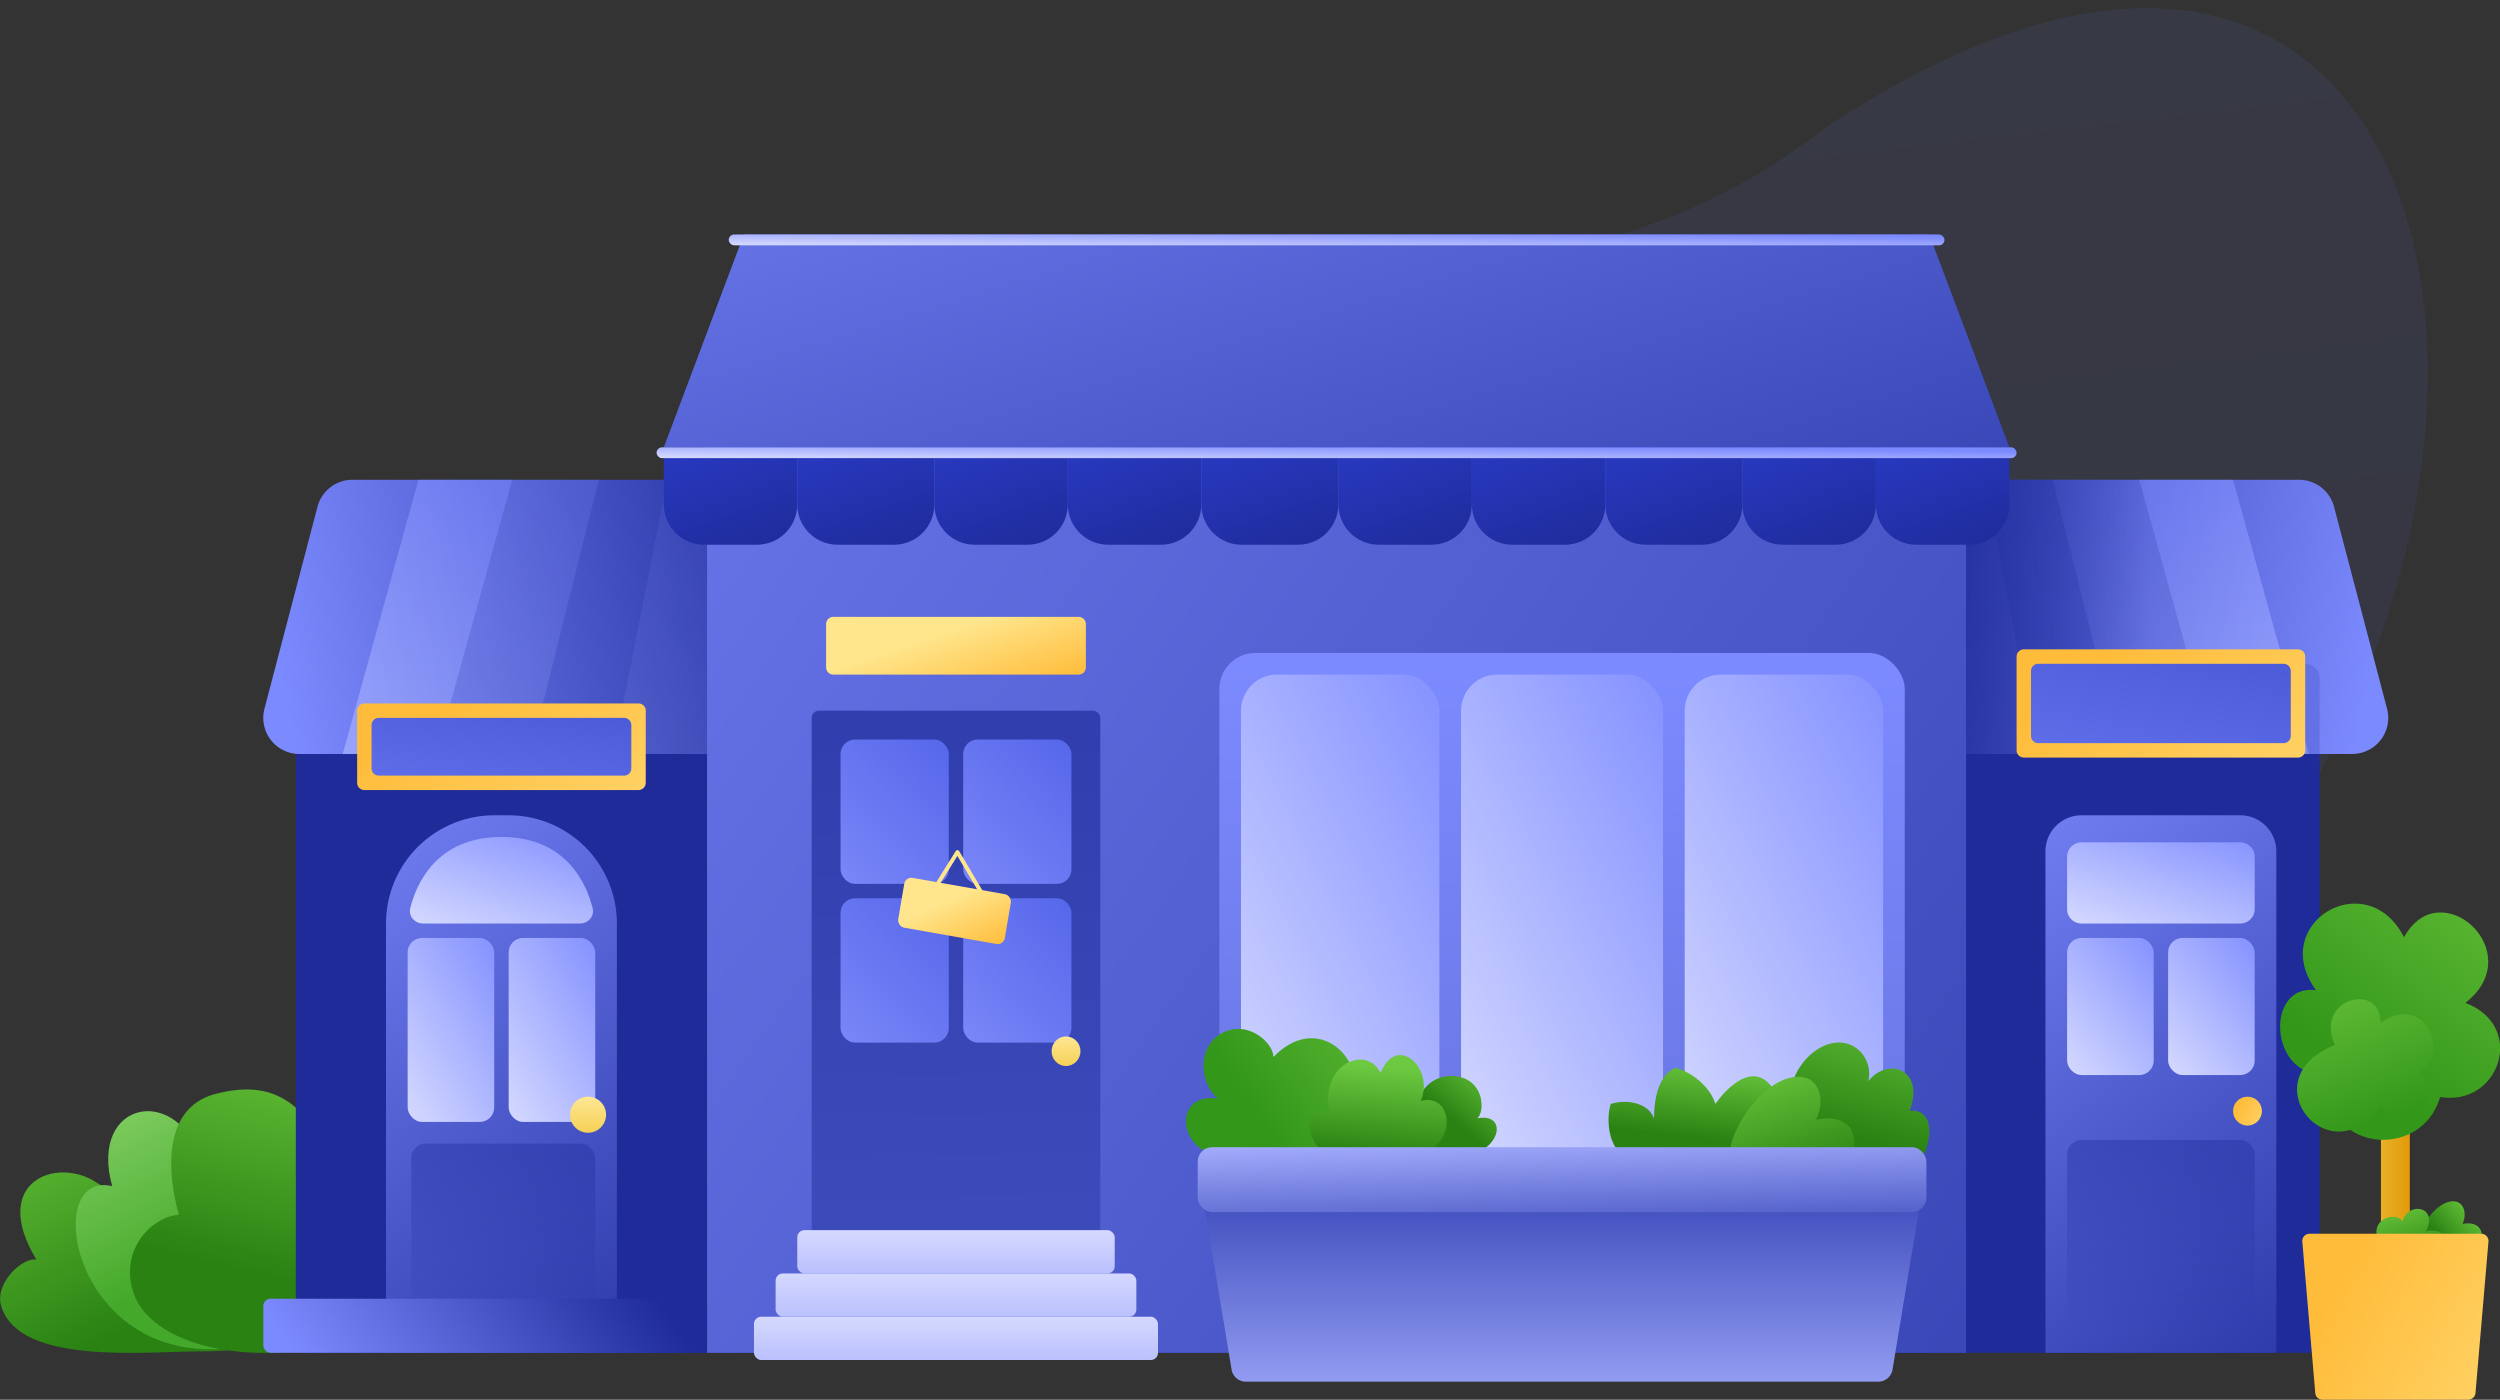 <svg width="693" height="388" fill="none" xmlns="http://www.w3.org/2000/svg"><rect width="100%" height="100%" fill="#333333" stroke="none"/><g clip-path="url(#clip0)"><path d="M505.4 35.8c-98.5 76.6-201.5 0-255.8 76.6-77 108.6 62.3 259.7 261.3 219.2 226.6-90.8 207.1-437.4-5.5-295.8z" fill="url(#paint0_linear)" fill-opacity=".1"/><path d="M26.6 327.7c18.5 12.2 81.2 46.9 29.3 46.9-15.8 0-50.2 3.9-55.5-12.3-2.2-6.6 6.1-14 9.7-13.1-13-21.5 5.4-28.7 16.5-21.5z" fill="url(#paint1_linear)"/><path d="M56.6 323.5c21.8-11 23.2 49.7 3.6 50.5-40.8 1.6-48.4-49.8-29.1-45.2-6.7-24 18.9-29.1 25.5-5.3z" fill="url(#paint2_linear)"/><path d="M94.2 326.4c33.4-22.2 35.7 41.5-9.5 47.8-23.6 3.3-43.2-3.7-47.5-15.3-4.3-11.5 4-21.4 12.4-22.2 0 0-9-28.2 9.9-33.4 18.9-5.1 27 5.3 34.7 23z" fill="url(#paint3_linear)"/><path d="M82 171h561v204H82V171z" fill="#1E2B99"/><path d="M88 140.5a10 10 0 019.7-7.5H232a10 10 0 0110 10v56a10 10 0 01-10 10H83a10 10 0 01-9.7-12.5l14.7-56z" fill="url(#paint4_linear)"/><path opacity=".1" d="M185 133h26l-15 76h-26l15-76z" fill="url(#paint5_linear)"/><path opacity=".6" d="M116 133h26l-21 76H95l21-76z" fill="url(#paint6_linear)"/><path opacity=".2" d="M142 133h24l-19 76h-26l21-76z" fill="url(#paint7_linear)"/><path d="M647 140.5a10 10 0 00-9.7-7.5H503a10 10 0 00-10 10v56a10 10 0 0010 10h149a10 10 0 009.7-12.5l-14.7-56z" fill="url(#paint8_linear)"/><path opacity=".1" d="M550 133h-26l15 76h26l-15-76z" fill="url(#paint9_linear)"/><path opacity=".6" d="M619 133h-26l21 76h26l-21-76z" fill="url(#paint10_linear)"/><path opacity=".2" d="M593 133h-24l19 76h26l-21-76z" fill="url(#paint11_linear)"/><path fill="url(#paint12_linear)" d="M539 133h61v76h-61z"/><path fill="url(#paint13_linear)" d="M196 116h349v259H196z"/><rect x="225" y="197" width="80" height="155" rx="2" fill="url(#paint14_linear)"/><rect x="233" y="205" width="30" height="40" rx="4" fill="url(#paint15_linear)"/><rect x="233" y="249" width="30" height="40" rx="4" fill="url(#paint16_linear)"/><rect x="267" y="205" width="30" height="40" rx="4" fill="url(#paint17_linear)"/><rect x="267" y="249" width="30" height="40" rx="4" fill="url(#paint18_linear)"/><rect x="209" y="365" width="112" height="12" rx="2" fill="url(#paint19_linear)"/><rect x="221" y="341" width="88" height="12" rx="2" fill="url(#paint20_linear)"/><rect x="215" y="353" width="100" height="12" rx="2" fill="url(#paint21_linear)"/><ellipse cx="295.5" cy="291.4" rx="4" ry="4.1" fill="url(#paint22_linear)"/><path d="M259.1 246.3l6.3-10.1 8.4 14.2" stroke="#FFE68D" stroke-width="1.1" stroke-linejoin="round"/><rect width="30" height="14" rx="2" transform="matrix(.985 .174 -.168 .986 251 243)" fill="url(#paint23_linear)"/><path d="M206.2 65h328.6l22.2 59H184l22.2-59z" fill="url(#paint24_linear)"/><path d="M184 124h37v15.8c0 6.2-5 11.2-11.2 11.2h-14.6c-6.2 0-11.2-5-11.2-11.2V124z" fill="url(#paint25_linear)"/><path d="M221 124h38v15.8c0 6.2-5 11.2-11.2 11.2h-15.6c-6.2 0-11.2-5-11.2-11.2V124z" fill="url(#paint26_linear)"/><path d="M259 124h37v15.8c0 6.2-5 11.2-11.2 11.2h-14.6c-6.2 0-11.2-5-11.2-11.2V124z" fill="url(#paint27_linear)"/><path d="M371 124h37v15.8c0 6.2-5 11.2-11.2 11.2h-14.6c-6.2 0-11.2-5-11.2-11.2V124z" fill="url(#paint28_linear)"/><path d="M296 124h37v15.8c0 6.2-5 11.2-11.2 11.2h-14.6c-6.2 0-11.2-5-11.2-11.2V124z" fill="url(#paint29_linear)"/><path d="M408 124h37v15.8c0 6.2-5 11.2-11.2 11.2h-14.6c-6.2 0-11.2-5-11.2-11.2V124z" fill="url(#paint30_linear)"/><path d="M333 124h38v15.8c0 6.2-5 11.2-11.2 11.2h-15.6c-6.2 0-11.2-5-11.2-11.2V124z" fill="url(#paint31_linear)"/><path d="M445 124h38v15.8c0 6.2-5 11.2-11.2 11.2h-15.6c-6.2 0-11.2-5-11.2-11.2V124z" fill="url(#paint32_linear)"/><path d="M483 124h37v15.8c0 6.2-5 11.2-11.2 11.2h-14.6c-6.2 0-11.2-5-11.2-11.2V124z" fill="url(#paint33_linear)"/><path d="M520 124h37v15.8c0 6.2-5 11.2-11.2 11.2h-14.6c-6.2 0-11.2-5-11.2-11.2V124z" fill="url(#paint34_linear)"/><rect x="182" y="124" width="377" height="3" rx="1.5" fill="url(#paint35_linear)"/><rect x="202" y="65" width="337" height="3" rx="1.5" fill="url(#paint36_linear)"/><path d="M107 256a30 30 0 0130-30h4a30 30 0 0130 30v119h-64V256z" fill="url(#paint37_linear)"/><rect x="113" y="260" width="24" height="51" rx="4" fill="url(#paint38_linear)"/><rect x="141" y="260" width="24" height="51" rx="4" fill="url(#paint39_linear)"/><path d="M139 232c18 0 23.6 13 25.3 19.8.5 2.3-1.3 4.2-3.6 4.2h-43.4c-2.3 0-4.1-2-3.6-4.2C115.4 245 121 232 139 232z" fill="url(#paint40_linear)"/><rect x="114" y="317" width="51" height="50" rx="4" fill="url(#paint41_linear)"/><rect x="73" y="360" width="123" height="15" rx="2" fill="url(#paint42_linear)"/><rect x="338" y="181" width="190" height="152" rx="10" fill="url(#paint43_linear)"/><rect x="344" y="187" width="55" height="140" rx="10" fill="url(#paint44_linear)"/><rect x="405" y="187" width="56" height="140" rx="10" fill="url(#paint45_linear)"/><rect x="467" y="187" width="55" height="140" rx="10" fill="url(#paint46_linear)"/><path d="M404.5 298.5c-7.2-1.6-12.8 4.7-11 10-3.7-2.8-10 8.5 5 12 17 3 21-12.5 11-10.5 2-1.5 2.2-9.9-5-11.5z" fill="url(#paint47_linear)"/><path d="M332 323h202l-9.4 56.7a4 4 0 01-4 3.3H345.4a4 4 0 01-4-3.3L332 323z" fill="url(#paint48_linear)"/><path d="M446.5 306c-1.5 4.5-1.2 18 12 16h38c0-5.3-1.3-17.2-6.5-22-5.2-4.8-11.7 2-14.5 6-1.5-5-7-9-11-10 0 0-6 1.5-6 14-1.5-4-7-5.5-12-4z" fill="url(#paint49_linear)"/><path d="M504.6 290.4c-11.4 6.3-11.5 25.3-5.7 38.4l28.5-1.4c7.7-4.8 11-20.3 2-19.5 4.3-11.8-6.3-14.9-11.5-8.2 1.6-7-5.2-13.7-13.3-9.3z" fill="url(#paint50_linear)"/><path d="M503.4 310.4c15.6-3.3 13.9 16.3-4.1 21-10 2.7-17.7.3-19.6-4.7-3.5-9.6 7-25.4 16-27.8 8.2-2.3 10.8 5.4 7.7 11.5z" fill="url(#paint51_linear)"/><path d="M339.5 286c-7.2 3-7.7 13.3-2 18.5-13.5-2-11 18 5 16h52c5.5-11.5-7-32-19-17 2-11.5-11-22.5-22.5-10.5 0-3.7-6.5-10-13.5-7z" fill="url(#paint52_linear)"/><path d="M372.8 321h21c11.6-6.5 7.5-18.1 0-15.8 4-8.8-6.5-19-11.1-7.8-4.1-8.2-17.4-1.9-14 11.3-9.6-3.7-6.2 13.6 4 12.2z" fill="url(#paint53_linear)"/><rect x="332" y="318" width="202" height="18" rx="4" fill="url(#paint54_linear)"/><circle cx="163" cy="309" r="5" fill="url(#paint55_linear)"/><path d="M567 236a10 10 0 0110-10h44a10 10 0 0110 10v139h-64V236z" fill="url(#paint56_linear)"/><rect x="573" y="260" width="24" height="38" rx="4" fill="url(#paint57_linear)"/><rect x="601" y="260" width="24" height="38" rx="4" fill="url(#paint58_linear)"/><path d="M573 237.5a4 4 0 014-4h44a4 4 0 014 4V252a4 4 0 01-4 4h-44a4 4 0 01-4-4v-14.5z" fill="url(#paint59_linear)"/><rect x="573" y="316" width="52" height="53" rx="4" fill="url(#paint60_linear)"/><circle cx="623" cy="308" r="4" fill="url(#paint61_linear)"/><path d="M563 188a4 4 0 014-4h72a4 4 0 014 4v22a4 4 0 01-4 4h-72a4 4 0 01-4-4v-22z" fill="url(#paint62_linear)"/><path d="M559 182c0-1.1.9-2 2-2h76a2 2 0 012 2v26a2 2 0 01-2 2h-76a2 2 0 01-2-2v-26z" fill="url(#paint63_linear)"/><path d="M99 197c0-1.1.9-2 2-2h76a2 2 0 012 2v20a2 2 0 01-2 2h-76a2 2 0 01-2-2v-20z" fill="url(#paint64_linear)"/><path d="M563 186c0-1.1.9-2 2-2h68a2 2 0 012 2v18a2 2 0 01-2 2h-68a2 2 0 01-2-2v-18z" fill="url(#paint65_linear)"/><path d="M103 201c0-1.1.9-2 2-2h68a2 2 0 012 2v12a2 2 0 01-2 2h-68a2 2 0 01-2-2v-12z" fill="url(#paint66_linear)"/><path d="M229 173c0-1.1.9-2 2-2h68a2 2 0 012 2v12a2 2 0 01-2 2h-68a2 2 0 01-2-2v-12z" fill="url(#paint67_linear)"/><path fill="url(#paint68_linear)" d="M660 301h8v48h-8z"/><path d="M682.5 339.3c8-1.7 7.2 8.6-2 11.1-5.3 1.4-9.2.2-10.1-2.5-1.9-5 3.6-13.4 8.2-14.7 4.2-1.2 5.5 2.9 4 6.1z" fill="url(#paint69_linear)"/><path d="M672.5 341.3c8-1.7 7.2 8.6-2 11.1-5.3 1.4-10.5-6.7-11.5-9.4-1.7-5 5-7.3 7-4.5 1.5-5.5 10-4.2 6.5 2.8z" fill="url(#paint70_linear)"/><path d="M638.2 344.2a2 2 0 012-2.2h47.6c1.2 0 2.1 1 2 2.2l-3.6 42c-.1 1-1 1.8-2 1.8h-40.4a2 2 0 01-2-1.8l-3.6-42z" fill="url(#paint71_linear)"/><path d="M642 274.5c-14.4-2.1-13.2 25.4 3.8 23.2-3.2 21.4 25.3 24.6 30.6 6.4 16.5 2.7 24-19.7 7-26.1 18-14-7-36.5-17-18.2-10.4-20.3-37.9-3.8-24.4 14.7z" fill="url(#paint72_linear)"/><path d="M659.9 283.5c0-11.5-18.5-6.8-12.7 6.2-23.7 9.3-1.7 36.8 12.7 16.9 5.8 8.4 18.7-4 10.6-9.6 8.7-2.8 2.8-22.6-10.6-13.5z" fill="url(#paint73_linear)"/></g><defs><linearGradient id="paint0_linear" x1="-682.4" y1="836.5" x2="-796.9" y2="-155.2" gradientUnits="userSpaceOnUse"><stop stop-color="#1E2B99"/><stop offset="1" stop-color="#7C8AFF"/></linearGradient><linearGradient id="paint1_linear" x1=".5" y1="316.9" x2="28" y2="371.9" gradientUnits="userSpaceOnUse"><stop stop-color="#5FBA35"/><stop offset="1" stop-color="#298212"/></linearGradient><linearGradient id="paint2_linear" x1="20.6" y1="294.7" x2="49" y2="353.6" gradientUnits="userSpaceOnUse"><stop stop-color="#93D872"/><stop offset="1" stop-color="#44A92A"/></linearGradient><linearGradient id="paint3_linear" x1="99.3" y1="301.4" x2="86.5" y2="356.8" gradientUnits="userSpaceOnUse"><stop stop-color="#5FBA35"/><stop offset="1" stop-color="#298212"/></linearGradient><linearGradient id="paint4_linear" x1="242" y1="233.5" x2="91.9" y2="262" gradientUnits="userSpaceOnUse"><stop stop-color="#1E2B99"/><stop offset="1" stop-color="#7C8AFF"/></linearGradient><linearGradient id="paint5_linear" x1="170" y1="222" x2="234" y2="160.5" gradientUnits="userSpaceOnUse"><stop stop-color="#B8C0FF"/><stop offset="1" stop-color="#7C8AFF"/></linearGradient><linearGradient id="paint6_linear" x1="95" y1="222" x2="159" y2="160.5" gradientUnits="userSpaceOnUse"><stop stop-color="#B8C0FF"/><stop offset="1" stop-color="#7C8AFF"/></linearGradient><linearGradient id="paint7_linear" x1="121" y1="222" x2="185" y2="160.5" gradientUnits="userSpaceOnUse"><stop stop-color="#B8C0FF"/><stop offset="1" stop-color="#7C8AFF"/></linearGradient><linearGradient id="paint8_linear" x1="493" y1="233.5" x2="643.1" y2="262" gradientUnits="userSpaceOnUse"><stop stop-color="#1E2B99"/><stop offset="1" stop-color="#7C8AFF"/></linearGradient><linearGradient id="paint9_linear" x1="565" y1="222" x2="501" y2="160.5" gradientUnits="userSpaceOnUse"><stop stop-color="#B8C0FF"/><stop offset="1" stop-color="#7C8AFF"/></linearGradient><linearGradient id="paint10_linear" x1="640" y1="222" x2="576" y2="160.5" gradientUnits="userSpaceOnUse"><stop stop-color="#B8C0FF"/><stop offset="1" stop-color="#7C8AFF"/></linearGradient><linearGradient id="paint11_linear" x1="614" y1="222" x2="550" y2="160.5" gradientUnits="userSpaceOnUse"><stop stop-color="#B8C0FF"/><stop offset="1" stop-color="#7C8AFF"/></linearGradient><linearGradient id="paint12_linear" x1="539" y1="173.5" x2="595.5" y2="174.6" gradientUnits="userSpaceOnUse"><stop stop-color="#1E2B99" stop-opacity=".8"/><stop offset="1" stop-color="#1E2B99" stop-opacity="0"/></linearGradient><linearGradient id="paint13_linear" x1="440.7" y1="1013.9" x2="-323.3" y2="484.7" gradientUnits="userSpaceOnUse"><stop stop-color="#1E2B99"/><stop offset="1" stop-color="#7C8AFF"/></linearGradient><linearGradient id="paint14_linear" x1="271" y1="203" x2="273.5" y2="359.5" gradientUnits="userSpaceOnUse"><stop stop-color="#313EAE"/><stop offset="1" stop-color="#3F4CBC"/></linearGradient><linearGradient id="paint15_linear" x1="236.8" y1="286" x2="294.6" y2="230.5" gradientUnits="userSpaceOnUse"><stop stop-color="#8C98FF"/><stop offset="1" stop-color="#5263E9"/></linearGradient><linearGradient id="paint16_linear" x1="236.8" y1="330" x2="294.6" y2="274.5" gradientUnits="userSpaceOnUse"><stop stop-color="#8C98FF"/><stop offset="1" stop-color="#5263E9"/></linearGradient><linearGradient id="paint17_linear" x1="270.8" y1="286" x2="328.6" y2="230.5" gradientUnits="userSpaceOnUse"><stop stop-color="#8C98FF"/><stop offset="1" stop-color="#5263E9"/></linearGradient><linearGradient id="paint18_linear" x1="270.8" y1="330" x2="328.6" y2="274.5" gradientUnits="userSpaceOnUse"><stop stop-color="#8C98FF"/><stop offset="1" stop-color="#5263E9"/></linearGradient><linearGradient id="paint19_linear" x1="265" y1="365" x2="265" y2="387.5" gradientUnits="userSpaceOnUse"><stop stop-color="#D5D9FF"/><stop offset="1" stop-color="#A2ABFB"/></linearGradient><linearGradient id="paint20_linear" x1="265" y1="341" x2="265" y2="363.5" gradientUnits="userSpaceOnUse"><stop stop-color="#D5D9FF"/><stop offset="1" stop-color="#A2ABFB"/></linearGradient><linearGradient id="paint21_linear" x1="265" y1="353" x2="265" y2="375.5" gradientUnits="userSpaceOnUse"><stop stop-color="#D5D9FF"/><stop offset="1" stop-color="#A2ABFB"/></linearGradient><linearGradient id="paint22_linear" x1="295.5" y1="287.3" x2="295.5" y2="295.5" gradientUnits="userSpaceOnUse"><stop stop-color="#FFE794"/><stop offset="1" stop-color="#F4D156"/></linearGradient><linearGradient id="paint23_linear" x1="18.8" y1="0" x2="29" y2="14.9" gradientUnits="userSpaceOnUse"><stop stop-color="#FFE68D"/><stop offset="1" stop-color="#FFBC3A"/></linearGradient><linearGradient id="paint24_linear" x1="445.5" y1="269.5" x2="341" y2="-70.1" gradientUnits="userSpaceOnUse"><stop stop-color="#1E2B99"/><stop offset="1" stop-color="#7C8AFF"/></linearGradient><linearGradient id="paint25_linear" x1="184" y1="128.1" x2="195.7" y2="161" gradientUnits="userSpaceOnUse"><stop stop-color="#2838BE"/><stop offset="1" stop-color="#1E2B99"/></linearGradient><linearGradient id="paint26_linear" x1="221" y1="128.1" x2="232.4" y2="161.1" gradientUnits="userSpaceOnUse"><stop stop-color="#2838BE"/><stop offset="1" stop-color="#1E2B99"/></linearGradient><linearGradient id="paint27_linear" x1="259" y1="128.1" x2="270.7" y2="161" gradientUnits="userSpaceOnUse"><stop stop-color="#2838BE"/><stop offset="1" stop-color="#1E2B99"/></linearGradient><linearGradient id="paint28_linear" x1="371" y1="128.1" x2="382.7" y2="161" gradientUnits="userSpaceOnUse"><stop stop-color="#2838BE"/><stop offset="1" stop-color="#1E2B99"/></linearGradient><linearGradient id="paint29_linear" x1="296" y1="128.1" x2="307.7" y2="161" gradientUnits="userSpaceOnUse"><stop stop-color="#2838BE"/><stop offset="1" stop-color="#1E2B99"/></linearGradient><linearGradient id="paint30_linear" x1="408" y1="128.1" x2="419.7" y2="161" gradientUnits="userSpaceOnUse"><stop stop-color="#2838BE"/><stop offset="1" stop-color="#1E2B99"/></linearGradient><linearGradient id="paint31_linear" x1="333" y1="128.1" x2="344.4" y2="161.1" gradientUnits="userSpaceOnUse"><stop stop-color="#2838BE"/><stop offset="1" stop-color="#1E2B99"/></linearGradient><linearGradient id="paint32_linear" x1="445" y1="128.1" x2="456.4" y2="161.1" gradientUnits="userSpaceOnUse"><stop stop-color="#2838BE"/><stop offset="1" stop-color="#1E2B99"/></linearGradient><linearGradient id="paint33_linear" x1="483" y1="128.1" x2="494.7" y2="161" gradientUnits="userSpaceOnUse"><stop stop-color="#2838BE"/><stop offset="1" stop-color="#1E2B99"/></linearGradient><linearGradient id="paint34_linear" x1="520" y1="128.1" x2="531.7" y2="161" gradientUnits="userSpaceOnUse"><stop stop-color="#2838BE"/><stop offset="1" stop-color="#1E2B99"/></linearGradient><linearGradient id="paint35_linear" x1="230.3" y1="130.1" x2="230.4" y2="121.4" gradientUnits="userSpaceOnUse"><stop stop-color="#fff"/><stop offset="1" stop-color="#7C8AFF"/></linearGradient><linearGradient id="paint36_linear" x1="245.2" y1="71.1" x2="245.3" y2="62.4" gradientUnits="userSpaceOnUse"><stop stop-color="#fff"/><stop offset="1" stop-color="#7C8AFF"/></linearGradient><linearGradient id="paint37_linear" x1="155" y1="436.9" x2="14.2" y2="264" gradientUnits="userSpaceOnUse"><stop stop-color="#1E2B99"/><stop offset="1" stop-color="#7C8AFF"/></linearGradient><linearGradient id="paint38_linear" x1="116.1" y1="363.3" x2="181.2" y2="324" gradientUnits="userSpaceOnUse"><stop stop-color="#fff"/><stop offset="1" stop-color="#7C8AFF"/></linearGradient><linearGradient id="paint39_linear" x1="144.1" y1="363.3" x2="209.2" y2="324" gradientUnits="userSpaceOnUse"><stop stop-color="#fff"/><stop offset="1" stop-color="#7C8AFF"/></linearGradient><linearGradient id="paint40_linear" x1="119.7" y1="280.6" x2="141.8" y2="219.3" gradientUnits="userSpaceOnUse"><stop stop-color="#fff"/><stop offset="1" stop-color="#7C8AFF"/></linearGradient><linearGradient id="paint41_linear" x1="139.5" y1="317" x2="139.5" y2="367" gradientUnits="userSpaceOnUse"><stop stop-color="#1E2B99" stop-opacity=".4"/><stop offset="1" stop-color="#1E2B99" stop-opacity="0"/></linearGradient><linearGradient id="paint42_linear" x1="196" y1="379.8" x2="120.6" y2="431.8" gradientUnits="userSpaceOnUse"><stop stop-color="#1E2B99"/><stop offset="1" stop-color="#7C8AFF"/></linearGradient><linearGradient id="paint43_linear" x1="456.5" y1="333" x2="458.5" y2="186.5" gradientUnits="userSpaceOnUse"><stop stop-color="#6875E1"/><stop offset="1" stop-color="#7C8AFF"/></linearGradient><linearGradient id="paint44_linear" x1="351.1" y1="470.6" x2="513.4" y2="388.8" gradientUnits="userSpaceOnUse"><stop stop-color="#fff"/><stop offset="1" stop-color="#7C8AFF"/></linearGradient><linearGradient id="paint45_linear" x1="412.2" y1="470.6" x2="576.3" y2="386.4" gradientUnits="userSpaceOnUse"><stop stop-color="#fff"/><stop offset="1" stop-color="#7C8AFF"/></linearGradient><linearGradient id="paint46_linear" x1="474.1" y1="470.6" x2="636.4" y2="388.8" gradientUnits="userSpaceOnUse"><stop stop-color="#fff"/><stop offset="1" stop-color="#7C8AFF"/></linearGradient><linearGradient id="paint47_linear" x1="412" y1="298" x2="402" y2="310" gradientUnits="userSpaceOnUse"><stop stop-color="#5FBA35"/><stop offset="1" stop-color="#298212"/></linearGradient><linearGradient id="paint48_linear" x1="433" y1="331.7" x2="433" y2="396.9" gradientUnits="userSpaceOnUse"><stop stop-color="#3F4DBD"/><stop offset="1" stop-color="#A8B1FF"/></linearGradient><linearGradient id="paint49_linear" x1="484" y1="299" x2="482.1" y2="316.6" gradientUnits="userSpaceOnUse"><stop stop-color="#5FBA35"/><stop offset="1" stop-color="#298212"/></linearGradient><linearGradient id="paint50_linear" x1="526.2" y1="283.1" x2="517.8" y2="316.3" gradientUnits="userSpaceOnUse"><stop stop-color="#5FBA35"/><stop offset="1" stop-color="#298212"/></linearGradient><linearGradient id="paint51_linear" x1="490" y1="301" x2="498.5" y2="329.2" gradientUnits="userSpaceOnUse"><stop stop-color="#5FBA35"/><stop offset="1" stop-color="#298212"/></linearGradient><linearGradient id="paint52_linear" x1="381.2" y1="274.5" x2="343.5" y2="301.7" gradientUnits="userSpaceOnUse"><stop stop-color="#5FBA35"/><stop offset="1" stop-color="#33971A"/></linearGradient><linearGradient id="paint53_linear" x1="375" y1="295" x2="372.9" y2="319.6" gradientUnits="userSpaceOnUse"><stop stop-color="#6CC940"/><stop offset="1" stop-color="#298212"/></linearGradient><linearGradient id="paint54_linear" x1="486.8" y1="343.5" x2="485.9" y2="312" gradientUnits="userSpaceOnUse"><stop stop-color="#3F4DBD"/><stop offset="1" stop-color="#A8B1FF"/></linearGradient><linearGradient id="paint55_linear" x1="163" y1="304" x2="163" y2="314" gradientUnits="userSpaceOnUse"><stop stop-color="#FFE794"/><stop offset="1" stop-color="#F4D156"/></linearGradient><linearGradient id="paint56_linear" x1="615" y1="436.9" x2="474.2" y2="264" gradientUnits="userSpaceOnUse"><stop stop-color="#1E2B99"/><stop offset="1" stop-color="#7C8AFF"/></linearGradient><linearGradient id="paint57_linear" x1="576.1" y1="337" x2="629.7" y2="293.5" gradientUnits="userSpaceOnUse"><stop stop-color="#fff"/><stop offset="1" stop-color="#7C8AFF"/></linearGradient><linearGradient id="paint58_linear" x1="604.1" y1="337" x2="657.7" y2="293.5" gradientUnits="userSpaceOnUse"><stop stop-color="#fff"/><stop offset="1" stop-color="#7C8AFF"/></linearGradient><linearGradient id="paint59_linear" x1="579.7" y1="280.6" x2="601.8" y2="219.3" gradientUnits="userSpaceOnUse"><stop stop-color="#fff"/><stop offset="1" stop-color="#7C8AFF"/></linearGradient><linearGradient id="paint60_linear" x1="599" y1="316" x2="599" y2="369" gradientUnits="userSpaceOnUse"><stop stop-color="#1E2B99" stop-opacity=".4"/><stop offset="1" stop-color="#1E2B99" stop-opacity="0"/></linearGradient><linearGradient id="paint61_linear" x1="629.6" y1="325.5" x2="614.7" y2="318.2" gradientUnits="userSpaceOnUse"><stop stop-color="#FFE68D"/><stop offset="1" stop-color="#FFBC3A"/></linearGradient><linearGradient id="paint62_linear" x1="641.5" y1="209" x2="559" y2="168.4" gradientUnits="userSpaceOnUse"><stop stop-color="#1E2B99" stop-opacity=".2"/><stop offset="1" stop-color="#1E2B99" stop-opacity="0"/></linearGradient><linearGradient id="paint63_linear" x1="665" y1="260.5" x2="596.5" y2="171.5" gradientUnits="userSpaceOnUse"><stop stop-color="#FFE68D"/><stop offset="1" stop-color="#FFBC3A"/></linearGradient><linearGradient id="paint64_linear" x1="205" y1="259.4" x2="154.4" y2="177.2" gradientUnits="userSpaceOnUse"><stop stop-color="#FFE68D"/><stop offset="1" stop-color="#FFBC3A"/></linearGradient><linearGradient id="paint65_linear" x1="572.2" y1="228.6" x2="586.6" y2="168.4" gradientUnits="userSpaceOnUse"><stop stop-color="#6876F1"/><stop offset="1" stop-color="#4A59D6"/></linearGradient><linearGradient id="paint66_linear" x1="112.2" y1="231.4" x2="120" y2="186.6" gradientUnits="userSpaceOnUse"><stop stop-color="#6876F1"/><stop offset="1" stop-color="#4A59D6"/></linearGradient><linearGradient id="paint67_linear" x1="274" y1="171" x2="281.4" y2="193.6" gradientUnits="userSpaceOnUse"><stop stop-color="#FFE68D"/><stop offset="1" stop-color="#FFBC3A"/></linearGradient><linearGradient id="paint68_linear" x1="648.1" y1="301" x2="669.1" y2="301.1" gradientUnits="userSpaceOnUse"><stop stop-color="#F4D156"/><stop offset="1" stop-color="#E09707"/></linearGradient><linearGradient id="paint69_linear" x1="683.5" y1="335.1" x2="675.5" y2="342" gradientUnits="userSpaceOnUse"><stop stop-color="#5FBA35"/><stop offset="1" stop-color="#298212"/></linearGradient><linearGradient id="paint70_linear" x1="665.7" y1="336.3" x2="670.3" y2="351.1" gradientUnits="userSpaceOnUse"><stop stop-color="#5FBA35"/><stop offset="1" stop-color="#298212"/></linearGradient><linearGradient id="paint71_linear" x1="706.9" y1="465.4" x2="615.1" y2="414.9" gradientUnits="userSpaceOnUse"><stop stop-color="#FFE68D"/><stop offset="1" stop-color="#FFBC3A"/></linearGradient><linearGradient id="paint72_linear" x1="690.2" y1="243.5" x2="652" y2="295.5" gradientUnits="userSpaceOnUse"><stop stop-color="#5FBA35"/><stop offset="1" stop-color="#33971A"/></linearGradient><linearGradient id="paint73_linear" x1="657" y1="272.2" x2="670.2" y2="307.4" gradientUnits="userSpaceOnUse"><stop stop-color="#5FBA35"/><stop offset="1" stop-color="#33971A"/></linearGradient><clipPath id="clip0"><path fill="#fff" d="M0 0h693v388H0z"/></clipPath></defs></svg>
